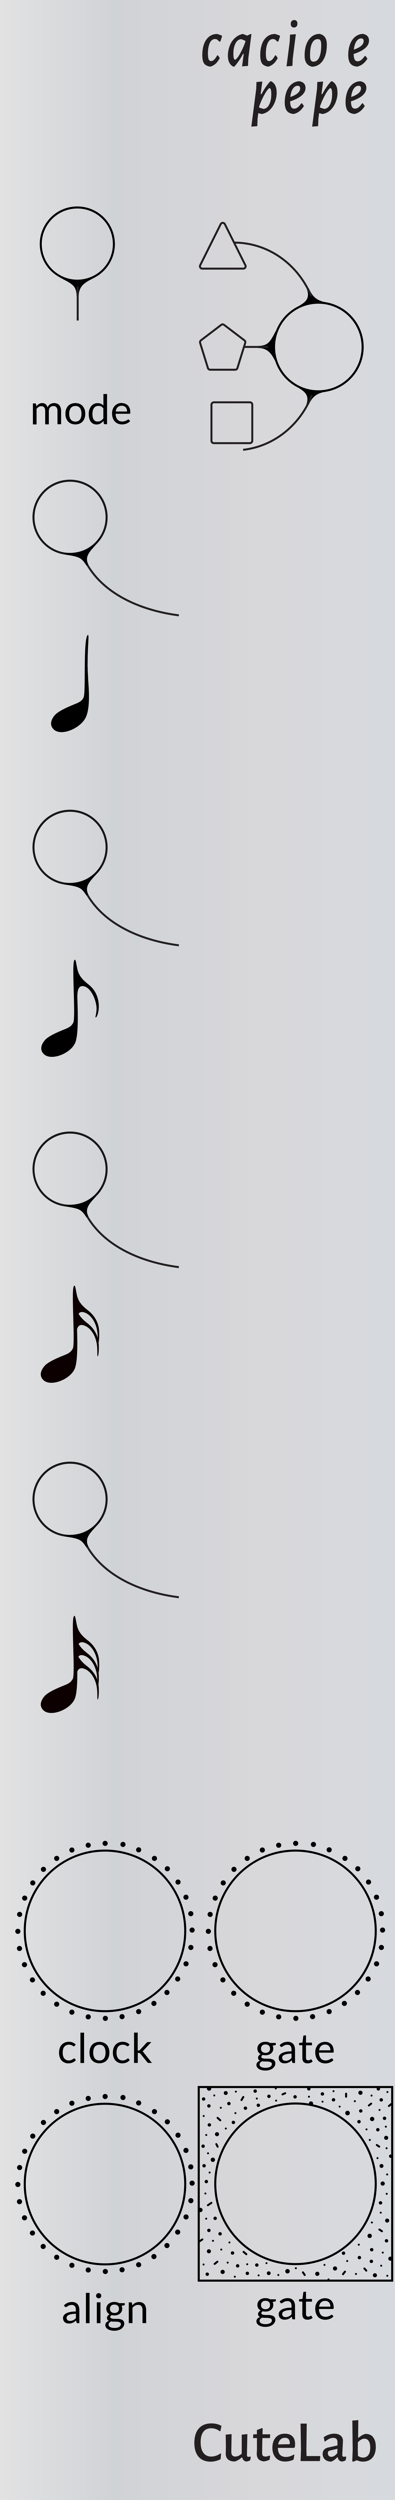 <?xml version="1.0" encoding="UTF-8"?>
<svg xmlns="http://www.w3.org/2000/svg" xmlns:xlink="http://www.w3.org/1999/xlink" viewBox="0.00 0.00 60.00 379.43" height="379.43" width="60.00">
  <defs>
    <linearGradient id="panel-gradient" x1="0.00" y1="189.72" x2="60.00" y2="189.72" gradientUnits="userSpaceOnUse">
      <stop offset="0" stop-color="#e2e2e3"></stop>
      <stop offset=".29" stop-color="#d0d3d6"></stop>
      <stop offset=".65" stop-color="#d8d7da"></stop>
      <stop offset=".87" stop-color="#d7d9dc"></stop>
      <stop offset="1" stop-color="#d6d9dd"></stop>
      <stop offset="1" stop-color="#a6a8ab"></stop>
    </linearGradient>
  </defs>
  <g id="Panel_Background" data-name="Panel Background">
    <rect x="0.00" y="0.00" width="60.00" height="379.43" style="fill: url(#panel-gradient);"></rect>
  </g>
  <g id="print">
    <g id="Labels_as_Shapes" data-name="Labels as Shapes">
      <g>
        <path d="M33.646 368.177L33.479 368.979L33.396 369.01C33 368.708 32.563 368.552 32.083 368.552C31.563 368.552 31.167 368.729 30.896 369.083C30.625 369.437 30.479 369.958 30.479 370.656S30.615 371.917 30.896 372.281C31.177 372.656 31.573 372.844 32.083 372.844C32.333 372.844 32.573 372.802 32.823 372.719S33.292 372.51 33.5 372.365L33.583 372.417L33.51 373.25C33 373.5 32.5 373.625 32.01 373.625C31.208 373.625 30.604 373.375 30.167 372.885C29.74 372.385 29.521 371.688 29.521 370.771S29.75 369.094 30.198 368.583S31.292 367.813 32.115 367.813C32.698 367.813 33.208 367.938 33.646 368.198z" style="fill: #231f20;"></path>
        <path d="M38.094 372.906L38.01 373.406C37.813 373.521 37.625 373.583 37.438 373.604C37.26 373.573 37.125 373.51 37.021 373.417C36.917 373.323 36.844 373.177 36.781 372.979H36.719C36.375 373.292 36.021 373.5 35.656 373.594C35.208 373.594 34.875 373.49 34.635 373.281C34.396 373.073 34.281 372.781 34.292 372.396L34.313 371.292L34.281 369.521L35.177 369.438L35.135 372.146C35.135 372.365 35.177 372.531 35.281 372.656C35.385 372.781 35.542 372.844 35.75 372.844C36.063 372.844 36.385 372.698 36.719 372.406V369.521L37.573 369.438L37.51 372.594C37.51 372.698 37.531 372.771 37.563 372.823C37.594 372.865 37.656 372.885 37.75 372.885C37.823 372.885 37.917 372.875 38.021 372.854L38.104 372.917z" style="fill: #231f20;"></path>
        <path d="M40.948 372.698L41.031 372.76L40.948 373.323C40.625 373.479 40.323 373.563 40.042 373.583C39.677 373.521 39.406 373.406 39.25 373.219C39.083 373.031 39 372.76 39 372.406L39.031 371.771V370.042H38.469L38.438 369.99L38.479 369.469H39.021V368.823L39.813 368.521L39.896 368.594L39.875 369.469H41.01L41.042 369.531L41 370.042H39.854L39.813 372.26C39.813 372.479 39.844 372.635 39.927 372.719C40.01 372.802 40.146 372.844 40.333 372.844S40.729 372.792 40.948 372.688z" style="fill: #231f20;"></path>
        <path d="M44.698 371.531H42.208C42.208 371.99 42.323 372.333 42.531 372.563C42.74 372.792 43.042 372.906 43.438 372.906S44.24 372.781 44.635 372.542L44.719 372.594L44.583 373.323C44.156 373.51 43.729 373.604 43.323 373.604C42.719 373.604 42.24 373.417 41.896 373.042C41.552 372.667 41.375 372.156 41.375 371.51S41.542 370.333 41.885 369.948C42.229 369.562 42.688 369.375 43.271 369.375C43.771 369.375 44.146 369.51 44.417 369.781C44.687 370.052 44.823 370.437 44.823 370.927C44.823 371.062 44.812 371.229 44.781 371.417L44.687 371.521zM44.021 370.833C44.021 370.552 43.958 370.344 43.833 370.208C43.708 370.062 43.521 370 43.281 370C43.01 370 42.781 370.083 42.604 370.26S42.312 370.677 42.25 371L44 370.969L44.021 370.844z" style="fill: #231f20;"></path>
        <path d="M48.656 372.854L48.583 373.531H45.656L45.719 371.823L45.656 367.844H46.594L46.542 371.74L46.563 372.771H48.594L48.656 372.854z" style="fill: #231f20;"></path>
        <path d="M51.74 369.667C51.979 369.865 52.094 370.135 52.094 370.479C52.094 370.583 52.073 370.938 52.042 371.542C52.01 372.135 51.99 372.479 51.99 372.583C51.99 372.698 52.01 372.771 52.052 372.812C52.094 372.854 52.156 372.875 52.25 372.875C52.313 372.875 52.396 372.865 52.51 372.844L52.594 372.906L52.51 373.406C52.344 373.51 52.156 373.573 51.948 373.604C51.76 373.583 51.615 373.521 51.51 373.406C51.396 373.292 51.333 373.135 51.302 372.948H51.24C50.938 373.271 50.635 373.49 50.323 373.615C49.917 373.615 49.594 373.5 49.365 373.292S49.01 372.802 49.01 372.448C49.01 371.927 49.292 371.594 49.865 371.469L51.26 371.156V370.677C51.26 370.458 51.219 370.292 51.104 370.177C51 370.062 50.833 370.01 50.635 370.01S50.229 370.052 50.031 370.146C49.833 370.24 49.604 370.385 49.365 370.573L49.292 370.531L49.177 369.906C49.698 369.552 50.229 369.375 50.771 369.375C51.177 369.375 51.5 369.469 51.74 369.667zM50.104 371.948C50 371.969 49.917 372.01 49.875 372.063C49.823 372.115 49.802 372.208 49.802 372.323C49.802 372.5 49.854 372.635 49.948 372.74C50.042 372.844 50.177 372.885 50.344 372.885C50.625 372.885 50.917 372.708 51.229 372.344L51.26 371.667L50.104 371.938z" style="fill: #231f20;"></path>
        <path d="M56.677 369.927C56.948 370.271 57.083 370.75 57.083 371.365C57.083 372.083 56.906 372.635 56.562 373.031C56.219 373.417 55.729 373.615 55.115 373.615C54.812 373.615 54.51 373.542 54.208 373.406L53.646 373.635L53.51 373.552L53.573 371.833L53.521 367.385L54.427 367.313L54.396 370.01H54.448C54.635 369.854 54.802 369.729 54.958 369.635C55.115 369.542 55.302 369.469 55.51 369.406C56.021 369.406 56.417 369.573 56.688 369.917zM55.948 372.625C56.146 372.375 56.24 372.01 56.24 371.51C56.24 371.073 56.167 370.729 56.01 370.49S55.635 370.135 55.344 370.135C55.031 370.135 54.708 370.313 54.365 370.667L54.344 371.729L54.375 372.76C54.635 372.917 54.896 373 55.135 373C55.479 373 55.75 372.875 55.938 372.635z" style="fill: #231f20;"></path>
      </g>
      <g>
        <path d="M42.031 14.021C42.031 14.51 41.948 14.979 41.771 15.448C41.604 15.917 41.344 16.313 41.01 16.656C40.667 16.99 40.271 17.208 39.792 17.302H39.74L39.229 17.177L39.125 18L39.083 19.146L38.177 19.219L38.917 13.5L38.958 12.448L39.844 12.375L39.594 14.281H39.719C40.115 13.531 40.552 12.885 41.052 12.344H41.208C41.75 12.635 42.021 13.198 42.021 14.021zM40.875 15.896C41.094 15.479 41.208 14.948 41.208 14.313C41.208 13.979 41.188 13.74 41.135 13.594C41.083 13.448 41.021 13.375 40.958 13.375C40.885 13.375 40.76 13.479 40.594 13.698C40.427 13.906 40.24 14.219 40.021 14.635C39.802 15.042 39.594 15.531 39.385 16.094L39.354 16.323L39.979 16.521C40.354 16.521 40.656 16.313 40.875 15.896z" style="fill: #231f20;"></path>
        <path d="M45.885 15.688L46.167 16.094C45.76 16.75 45.25 17.146 44.646 17.292H44.521C44.083 17.24 43.75 17.073 43.552 16.792S43.25 16.094 43.25 15.531C43.25 14.917 43.344 14.375 43.521 13.906S43.958 13.052 44.292 12.781S45 12.354 45.417 12.333H45.51C45.802 12.396 46.021 12.5 46.177 12.677C46.333 12.854 46.406 13.073 46.406 13.354C46.406 14.198 45.625 14.875 44.073 15.385C44.073 15.771 44.135 16.052 44.229 16.229C44.333 16.406 44.479 16.49 44.688 16.49C44.854 16.49 45.031 16.427 45.198 16.312C45.365 16.188 45.552 15.979 45.76 15.688H45.885zM44.479 13.479C44.281 13.781 44.156 14.198 44.104 14.719C45.094 14.385 45.594 13.948 45.594 13.417C45.594 13.156 45.469 13.021 45.208 13.021C44.927 13.021 44.688 13.177 44.479 13.479z" style="fill: #231f20;"></path>
        <path d="M51.271 14.021C51.271 14.51 51.188 14.979 51.01 15.448C50.844 15.917 50.583 16.313 50.25 16.656C49.906 16.99 49.51 17.208 49.031 17.302H48.979L48.469 17.177L48.365 18L48.323 19.146L47.417 19.219L48.156 13.5L48.198 12.448L49.083 12.375L48.833 14.281H48.958C49.354 13.531 49.792 12.885 50.292 12.344H50.448C50.99 12.635 51.26 13.198 51.26 14.021zM50.115 15.896C50.333 15.479 50.448 14.948 50.448 14.313C50.448 13.979 50.427 13.74 50.375 13.594C50.323 13.448 50.26 13.375 50.198 13.375C50.125 13.375 50 13.479 49.833 13.698C49.667 13.906 49.479 14.219 49.26 14.635C49.042 15.042 48.833 15.531 48.625 16.094L48.594 16.323L49.219 16.521C49.594 16.521 49.896 16.313 50.115 15.896z" style="fill: #231f20;"></path>
        <path d="M55.125 15.688L55.406 16.094C55 16.75 54.49 17.146 53.885 17.292H53.76C53.323 17.24 52.99 17.073 52.792 16.792S52.49 16.094 52.49 15.531C52.49 14.917 52.583 14.375 52.76 13.906S53.198 13.052 53.531 12.781S54.24 12.354 54.656 12.333H54.75C55.042 12.396 55.26 12.5 55.417 12.677C55.573 12.854 55.646 13.073 55.646 13.354C55.646 14.198 54.865 14.875 53.313 15.385C53.313 15.771 53.375 16.052 53.469 16.229C53.573 16.406 53.719 16.49 53.927 16.49C54.094 16.49 54.271 16.427 54.438 16.312C54.604 16.188 54.792 15.979 55 15.688H55.125zM53.719 13.479C53.521 13.781 53.396 14.198 53.344 14.719C54.333 14.385 54.833 13.948 54.833 13.417C54.833 13.156 54.708 13.021 54.448 13.021C54.167 13.021 53.927 13.177 53.719 13.479z" style="fill: #231f20;"></path>
      </g>
      <g>
        <path d="M33.677 5.385L33.729 5.521L33.479 6.292L33.292 6.312C33.167 6.156 33.062 6.052 32.969 6C32.875 5.948 32.771 5.927 32.656 5.927C32.323 5.927 32.062 6.125 31.875 6.51C31.687 6.906 31.583 7.448 31.583 8.135C31.583 8.552 31.625 8.844 31.698 9.01C31.771 9.177 31.896 9.271 32.073 9.271C32.375 9.271 32.677 8.979 32.99 8.406H33.115S33.385 8.813 33.385 8.813C33.187 9.177 32.99 9.458 32.771 9.656C32.552 9.854 32.302 10 32 10.104H31.865C31.458 10.031 31.167 9.875 30.99 9.615C30.812 9.354 30.729 8.927 30.729 8.333S30.812 7.198 30.979 6.719C31.146 6.24 31.396 5.865 31.74 5.583C32.083 5.302 32.5 5.156 33.01 5.156L33.656 5.385z" style="fill: #231f20;"></path>
        <path d="M38.188 5.208L37.719 8.875L37.677 10L36.771 10.073L37.021 8.177H36.917C36.51 8.948 36.062 9.594 35.594 10.115H35.438C34.885 9.833 34.615 9.271 34.615 8.438C34.615 7.958 34.698 7.49 34.865 7.021C35.031 6.552 35.281 6.156 35.625 5.823S36.375 5.26 36.854 5.156H36.906L37.542 5.406L38.104 5.146L38.198 5.208zM36.073 8.75C36.24 8.542 36.427 8.229 36.635 7.823C36.844 7.417 37.062 6.927 37.271 6.354V6.198L36.677 5.948C36.302 5.948 36 6.156 35.781 6.573C35.562 6.99 35.448 7.521 35.448 8.156C35.448 8.479 35.469 8.719 35.521 8.854C35.573 8.99 35.635 9.062 35.698 9.062C35.781 9.062 35.906 8.958 36.063 8.75z" style="fill: #231f20;"></path>
        <path d="M42.479 5.385L42.531 5.521L42.281 6.292L42.094 6.312C41.969 6.156 41.865 6.052 41.771 6C41.677 5.948 41.573 5.927 41.458 5.927C41.125 5.927 40.865 6.125 40.677 6.51C40.479 6.906 40.385 7.448 40.385 8.135C40.385 8.552 40.427 8.844 40.5 9.01C40.573 9.177 40.698 9.271 40.875 9.271C41.177 9.271 41.479 8.979 41.792 8.406H41.917S42.187 8.813 42.187 8.813C41.99 9.177 41.792 9.458 41.573 9.656S41.104 10 40.802 10.104H40.667C40.26 10.031 39.969 9.875 39.792 9.615C39.615 9.354 39.531 8.927 39.531 8.333S39.615 7.198 39.781 6.719C39.948 6.24 40.198 5.865 40.542 5.583C40.885 5.302 41.302 5.156 41.812 5.156L42.458 5.385z" style="fill: #231f20;"></path>
        <path d="M44.469 8.875L44.417 10L43.521 10.073L44.01 6.313L44.052 5.26L44.938 5.188L44.469 8.875zM45.052 3.188C45.135 3.281 45.177 3.417 45.177 3.594S45.135 3.917 45.031 4.021S44.812 4.177 44.656 4.177S44.375 4.125 44.292 4.031C44.208 3.938 44.167 3.802 44.167 3.625S44.219 3.302 44.312 3.198S44.531 3.042 44.698 3.042C44.854 3.042 44.969 3.094 45.052 3.188z" style="fill: #231f20;"></path>
        <path d="M48.542 5.146C48.906 5.219 49.177 5.396 49.365 5.656C49.552 5.917 49.646 6.292 49.646 6.781C49.646 7.76 49.458 8.552 49.073 9.146C48.688 9.74 48.156 10.073 47.479 10.125H47.385C47.01 10.031 46.729 9.854 46.552 9.583C46.365 9.313 46.271 8.927 46.271 8.417C46.271 7.792 46.354 7.24 46.531 6.75C46.708 6.271 46.958 5.885 47.292 5.604C47.615 5.323 48.01 5.167 48.458 5.146H48.552zM47.385 6.583C47.188 7.021 47.094 7.625 47.094 8.417C47.094 8.75 47.135 8.99 47.208 9.135C47.292 9.281 47.417 9.354 47.615 9.354C48.01 9.354 48.302 9.135 48.5 8.688C48.698 8.25 48.792 7.635 48.792 6.854C48.792 6.521 48.75 6.281 48.677 6.146C48.594 6.01 48.469 5.938 48.281 5.938C47.885 5.938 47.583 6.156 47.396 6.583z" style="fill: #231f20;"></path>
        <path d="M55.531 8.5L55.813 8.906C55.406 9.563 54.896 9.958 54.292 10.104H54.167C53.729 10.052 53.396 9.885 53.198 9.604S52.896 8.906 52.896 8.344C52.896 7.729 52.99 7.188 53.167 6.719S53.604 5.865 53.938 5.594S54.646 5.167 55.063 5.146H55.156C55.448 5.208 55.667 5.313 55.823 5.49C55.979 5.667 56.052 5.885 56.052 6.167C56.052 7.01 55.271 7.688 53.719 8.198C53.719 8.583 53.781 8.865 53.875 9.042C53.979 9.219 54.125 9.302 54.333 9.302C54.5 9.302 54.677 9.24 54.844 9.125C55.01 9 55.198 8.792 55.406 8.5H55.531zM54.125 6.292C53.927 6.594 53.802 7.01 53.75 7.531C54.74 7.198 55.24 6.76 55.24 6.229C55.24 5.969 55.115 5.833 54.854 5.833C54.573 5.833 54.333 5.99 54.125 6.292z" style="fill: #231f20;"></path>
      </g>
      <g>
        <path d="M40.323 348.802C40.458 348.802 40.594 348.813 40.708 348.844C40.833 348.875 40.938 348.917 41.031 348.979H41.896V349.188C41.896 349.26 41.854 349.302 41.76 349.323L41.406 349.375C41.479 349.51 41.51 349.656 41.51 349.823C41.51 349.979 41.479 350.115 41.427 350.24C41.365 350.365 41.281 350.469 41.177 350.563C41.073 350.656 40.948 350.719 40.802 350.771C40.656 350.823 40.5 350.844 40.323 350.844C40.177 350.844 40.031 350.823 39.906 350.792C39.844 350.833 39.792 350.885 39.75 350.927C39.719 350.979 39.698 351.021 39.698 351.073C39.698 351.146 39.729 351.208 39.792 351.25C39.854 351.292 39.927 351.323 40.031 351.333C40.135 351.354 40.25 351.365 40.375 351.365H40.76C40.896 351.365 41.021 351.375 41.146 351.396S41.385 351.458 41.49 351.51S41.667 351.635 41.729 351.729C41.792 351.823 41.823 351.937 41.823 352.094C41.823 352.229 41.792 352.365 41.719 352.49C41.646 352.615 41.552 352.729 41.427 352.833C41.302 352.937 41.146 353.01 40.958 353.073S40.562 353.167 40.333 353.167S39.896 353.146 39.729 353.094C39.552 353.052 39.406 352.99 39.292 352.906C39.177 352.833 39.094 352.74 39.031 352.635C38.979 352.531 38.948 352.427 38.948 352.323C38.948 352.167 39 352.031 39.094 351.927C39.187 351.812 39.323 351.729 39.5 351.667C39.406 351.625 39.344 351.573 39.281 351.5C39.229 351.427 39.198 351.333 39.198 351.219C39.198 351.177 39.198 351.125 39.219 351.073C39.24 351.021 39.26 350.979 39.292 350.927C39.323 350.875 39.365 350.833 39.417 350.792C39.469 350.75 39.521 350.708 39.594 350.677C39.437 350.594 39.312 350.469 39.229 350.333C39.146 350.188 39.094 350.021 39.094 349.823C39.094 349.667 39.125 349.531 39.187 349.406S39.333 349.177 39.437 349.083C39.542 349 39.667 348.927 39.812 348.875C39.958 348.823 40.125 348.802 40.292 348.802zM41.302 352.188C41.302 352.104 41.281 352.042 41.24 351.99S41.135 351.906 41.062 351.875C40.99 351.844 40.896 351.833 40.802 351.813C40.708 351.802 40.604 351.792 40.49 351.792H40.156C40.042 351.792 39.938 351.781 39.833 351.75C39.719 351.802 39.615 351.875 39.542 351.958S39.427 352.135 39.427 352.25C39.427 352.323 39.448 352.385 39.479 352.448C39.51 352.51 39.573 352.562 39.646 352.604S39.812 352.687 39.927 352.708C40.042 352.74 40.177 352.75 40.333 352.75S40.615 352.74 40.74 352.708S40.958 352.646 41.042 352.594C41.125 352.542 41.187 352.479 41.229 352.417S41.292 352.271 41.292 352.187zM40.323 350.479C40.438 350.479 40.531 350.469 40.625 350.438C40.708 350.406 40.781 350.365 40.844 350.302C40.906 350.25 40.948 350.177 40.979 350.104S41.021 349.937 41.021 349.844C41.021 349.646 40.958 349.5 40.844 349.385C40.729 349.271 40.552 349.208 40.333 349.208S39.938 349.26 39.823 349.385C39.708 349.5 39.646 349.656 39.646 349.844C39.646 349.937 39.656 350.021 39.688 350.104C39.719 350.188 39.76 350.25 39.823 350.302C39.885 350.354 39.948 350.406 40.042 350.438C40.125 350.469 40.229 350.479 40.333 350.479z"></path>
        <path d="M44.833 352.021H44.583C44.531 352.021 44.49 352.021 44.448 352C44.417 351.979 44.396 351.948 44.385 351.896L44.323 351.604C44.24 351.677 44.156 351.75 44.083 351.802C44 351.865 43.917 351.917 43.833 351.948S43.656 352.021 43.552 352.042C43.458 352.062 43.344 352.073 43.219 352.073S42.979 352.052 42.875 352.021C42.771 351.99 42.677 351.938 42.594 351.865C42.51 351.792 42.448 351.708 42.406 351.604C42.365 351.5 42.333 351.375 42.333 351.229C42.333 351.104 42.365 350.979 42.437 350.865S42.615 350.646 42.771 350.552C42.927 350.458 43.125 350.385 43.375 350.333C43.625 350.271 43.927 350.25 44.281 350.25V350C44.281 349.75 44.229 349.562 44.125 349.437C44.021 349.312 43.865 349.25 43.656 349.25C43.521 349.25 43.406 349.271 43.312 349.302S43.135 349.375 43.073 349.417C43.01 349.458 42.948 349.5 42.896 349.531S42.802 349.583 42.75 349.583C42.708 349.583 42.677 349.583 42.656 349.552C42.625 349.531 42.604 349.51 42.583 349.479L42.479 349.302C42.656 349.135 42.844 349.01 43.042 348.927C43.24 348.844 43.469 348.802 43.719 348.802C43.896 348.802 44.052 348.833 44.187 348.885C44.323 348.948 44.437 349.021 44.531 349.125C44.625 349.229 44.698 349.354 44.74 349.5C44.792 349.646 44.812 349.812 44.812 349.99V352.01zM43.385 351.688C43.479 351.688 43.573 351.688 43.656 351.656S43.812 351.604 43.885 351.573C43.958 351.531 44.021 351.49 44.094 351.438C44.156 351.385 44.219 351.323 44.281 351.26V350.604C44.021 350.604 43.812 350.625 43.625 350.656C43.448 350.688 43.302 350.729 43.188 350.781C43.073 350.833 42.99 350.896 42.937 350.969S42.865 351.115 42.865 351.208S42.875 351.365 42.906 351.427C42.937 351.49 42.969 351.542 43.01 351.573C43.052 351.615 43.115 351.635 43.177 351.656C43.24 351.677 43.302 351.688 43.385 351.688z"></path>
        <path d="M46.698 352.073C46.448 352.073 46.26 352 46.125 351.865C45.99 351.729 45.927 351.521 45.927 351.26V349.323H45.542S45.479 349.323 45.458 349.292C45.438 349.271 45.427 349.24 45.427 349.198V348.979L45.948 348.917L46.073 347.938S46.094 347.885 46.115 347.865C46.135 347.844 46.167 347.833 46.198 347.833H46.479V348.927H47.385V349.333H46.479V351.229C46.479 351.365 46.51 351.458 46.573 351.521C46.635 351.583 46.719 351.615 46.823 351.615C46.885 351.615 46.927 351.615 46.979 351.594C47.021 351.573 47.063 351.563 47.094 351.542C47.125 351.521 47.146 351.51 47.177 351.49C47.198 351.479 47.219 351.469 47.24 351.469C47.271 351.469 47.292 351.49 47.323 351.521L47.49 351.792C47.396 351.885 47.281 351.948 47.146 352S46.875 352.073 46.729 352.073z"></path>
        <path d="M49.385 348.813C49.573 348.813 49.75 348.844 49.906 348.906C50.062 348.969 50.208 349.062 50.323 349.177S50.531 349.448 50.594 349.625C50.656 349.802 50.688 350 50.688 350.229C50.688 350.312 50.688 350.375 50.656 350.406C50.635 350.438 50.604 350.448 50.552 350.448H48.448C48.448 350.646 48.479 350.823 48.531 350.969C48.583 351.115 48.646 351.24 48.74 351.344C48.823 351.438 48.927 351.521 49.052 351.562S49.312 351.635 49.458 351.635C49.594 351.635 49.719 351.615 49.823 351.583C49.927 351.552 50.01 351.521 50.083 351.479C50.156 351.437 50.219 351.406 50.26 351.375C50.312 351.344 50.354 351.323 50.385 351.323C50.427 351.323 50.469 351.344 50.49 351.375L50.646 351.583C50.573 351.667 50.49 351.74 50.396 351.802C50.302 351.865 50.198 351.917 50.083 351.958C49.979 352 49.865 352.031 49.74 352.052C49.625 352.073 49.51 352.083 49.396 352.083C49.177 352.083 48.979 352.042 48.792 351.969C48.604 351.896 48.448 351.792 48.312 351.646C48.177 351.5 48.073 351.323 48 351.115S47.885 350.667 47.885 350.385C47.885 350.167 47.917 349.958 47.99 349.771C48.063 349.583 48.156 349.417 48.281 349.271S48.563 349.021 48.75 348.937S49.135 348.812 49.365 348.812zM49.396 349.219C49.125 349.219 48.917 349.302 48.76 349.448C48.604 349.604 48.51 349.823 48.469 350.094H50.188C50.188 349.969 50.167 349.844 50.135 349.74C50.104 349.635 50.052 349.542 49.979 349.458C49.906 349.385 49.823 349.323 49.729 349.281S49.521 349.219 49.385 349.219z"></path>
      </g>
      <g>
        <path d="M12.073 352.604H11.823C11.771 352.604 11.729 352.604 11.688 352.583C11.656 352.563 11.635 352.531 11.625 352.479L11.562 352.188C11.479 352.26 11.396 352.333 11.323 352.385C11.24 352.448 11.156 352.5 11.073 352.531S10.896 352.604 10.792 352.625C10.698 352.646 10.583 352.656 10.458 352.656S10.219 352.635 10.115 352.604C10.01 352.573 9.917 352.521 9.833 352.448C9.75 352.375 9.687 352.292 9.646 352.188C9.604 352.083 9.573 351.958 9.573 351.812C9.573 351.687 9.604 351.562 9.677 351.448S9.854 351.229 10.01 351.135C10.167 351.042 10.365 350.969 10.615 350.917C10.865 350.854 11.167 350.833 11.521 350.833V350.583C11.521 350.333 11.469 350.146 11.365 350.021C11.26 349.896 11.104 349.833 10.896 349.833C10.76 349.833 10.646 349.854 10.552 349.885S10.375 349.958 10.312 350C10.25 350.042 10.187 350.083 10.135 350.115S10.042 350.167 9.99 350.167C9.948 350.167 9.917 350.167 9.896 350.135C9.865 350.115 9.844 350.094 9.823 350.062L9.719 349.885C9.896 349.719 10.083 349.594 10.281 349.51C10.479 349.427 10.708 349.385 10.958 349.385C11.135 349.385 11.292 349.417 11.427 349.469C11.562 349.531 11.677 349.604 11.771 349.708C11.865 349.812 11.937 349.938 11.979 350.083C12.031 350.229 12.052 350.396 12.052 350.573V352.594zM10.635 352.26C10.729 352.26 10.823 352.26 10.906 352.229S11.063 352.177 11.135 352.146C11.208 352.104 11.271 352.063 11.344 352.01C11.406 351.958 11.469 351.896 11.531 351.833V351.177C11.271 351.177 11.063 351.198 10.875 351.229C10.698 351.26 10.552 351.302 10.438 351.354C10.323 351.406 10.24 351.469 10.188 351.542S10.115 351.688 10.115 351.781S10.125 351.938 10.156 352C10.187 352.063 10.219 352.115 10.26 352.146C10.302 352.188 10.365 352.208 10.427 352.229C10.49 352.25 10.552 352.26 10.635 352.26z"></path>
        <path d="M13.604 348V352.604H13.052V348H13.604z"></path>
        <path d="M15.385 348.438C15.385 348.49 15.375 348.542 15.354 348.594C15.333 348.635 15.302 348.677 15.271 348.719C15.24 348.76 15.188 348.781 15.146 348.802C15.094 348.823 15.052 348.833 14.99 348.833S14.885 348.833 14.833 348.802C14.792 348.781 14.75 348.75 14.708 348.719C14.667 348.677 14.646 348.635 14.625 348.594C14.604 348.552 14.594 348.5 14.594 348.438S14.604 348.333 14.625 348.281C14.646 348.229 14.677 348.188 14.708 348.156C14.74 348.115 14.781 348.094 14.833 348.073C14.885 348.052 14.927 348.042 14.99 348.042S15.094 348.042 15.146 348.073C15.198 348.094 15.24 348.125 15.271 348.156C15.312 348.198 15.333 348.24 15.354 348.281C15.375 348.333 15.385 348.385 15.385 348.438zM15.26 349.438V352.604H14.708V349.438H15.26z"></path>
        <path d="M17.375 349.385C17.51 349.385 17.646 349.396 17.76 349.427C17.885 349.458 17.99 349.5 18.083 349.563H18.948V349.771C18.948 349.844 18.906 349.885 18.812 349.906L18.458 349.958C18.531 350.094 18.562 350.24 18.562 350.406C18.562 350.563 18.531 350.698 18.479 350.823C18.417 350.948 18.333 351.052 18.229 351.146C18.125 351.24 18 351.302 17.854 351.354C17.708 351.406 17.552 351.427 17.375 351.427C17.229 351.427 17.083 351.406 16.958 351.375C16.896 351.417 16.844 351.469 16.802 351.51C16.771 351.562 16.75 351.604 16.75 351.656C16.75 351.729 16.781 351.792 16.844 351.833C16.906 351.875 16.979 351.906 17.083 351.917C17.188 351.938 17.302 351.948 17.427 351.948H17.813C17.948 351.948 18.073 351.958 18.198 351.979S18.438 352.042 18.542 352.094S18.719 352.219 18.781 352.312C18.844 352.406 18.875 352.521 18.875 352.677C18.875 352.812 18.844 352.948 18.771 353.073C18.698 353.198 18.604 353.312 18.479 353.417C18.354 353.521 18.198 353.594 18.01 353.656S17.615 353.75 17.385 353.75S16.948 353.729 16.781 353.677C16.604 353.635 16.458 353.573 16.344 353.49C16.229 353.417 16.146 353.323 16.083 353.219C16.031 353.115 16 353.01 16 352.906C16 352.75 16.052 352.615 16.146 352.51C16.24 352.396 16.375 352.312 16.552 352.25C16.458 352.208 16.396 352.156 16.333 352.083C16.281 352.01 16.25 351.917 16.25 351.802C16.25 351.76 16.25 351.708 16.271 351.656C16.292 351.604 16.313 351.562 16.344 351.51C16.375 351.458 16.417 351.417 16.469 351.375C16.521 351.333 16.573 351.292 16.646 351.26C16.49 351.177 16.365 351.052 16.281 350.917C16.198 350.771 16.146 350.604 16.146 350.406C16.146 350.25 16.177 350.115 16.24 349.99S16.385 349.76 16.49 349.667C16.594 349.583 16.719 349.51 16.865 349.458C17.01 349.406 17.177 349.385 17.344 349.385zM18.365 352.76C18.365 352.677 18.344 352.615 18.302 352.562S18.198 352.479 18.125 352.448C18.052 352.417 17.958 352.406 17.865 352.385C17.771 352.375 17.667 352.365 17.552 352.365H17.219C17.104 352.365 17 352.354 16.896 352.323C16.781 352.375 16.677 352.448 16.604 352.531S16.49 352.708 16.49 352.823C16.49 352.896 16.51 352.958 16.542 353.021C16.573 353.083 16.635 353.135 16.708 353.177S16.875 353.26 16.99 353.281C17.104 353.312 17.24 353.323 17.396 353.323S17.677 353.312 17.802 353.281S18.021 353.219 18.104 353.167C18.188 353.115 18.25 353.052 18.292 352.99S18.354 352.844 18.354 352.76zM17.375 351.052C17.49 351.052 17.583 351.042 17.677 351.01C17.76 350.979 17.833 350.938 17.896 350.875C17.958 350.823 18 350.75 18.031 350.677S18.073 350.51 18.073 350.417C18.073 350.219 18.01 350.073 17.896 349.958C17.781 349.844 17.604 349.781 17.385 349.781S16.99 349.833 16.875 349.958C16.76 350.073 16.698 350.229 16.698 350.417C16.698 350.51 16.708 350.594 16.74 350.677C16.771 350.76 16.812 350.823 16.875 350.875C16.937 350.927 17 350.979 17.094 351.01C17.177 351.042 17.281 351.052 17.385 351.052z"></path>
        <path d="M19.563 352.604V349.438H19.896C19.979 349.438 20.021 349.479 20.042 349.552L20.083 349.896C20.219 349.74 20.375 349.625 20.542 349.531S20.906 349.396 21.135 349.396C21.313 349.396 21.458 349.427 21.594 349.479C21.729 349.542 21.833 349.615 21.927 349.719C22.021 349.823 22.083 349.948 22.125 350.094C22.167 350.24 22.198 350.406 22.198 350.583V352.594H21.646V350.583C21.646 350.344 21.594 350.156 21.479 350.021C21.375 349.885 21.198 349.823 20.979 349.823C20.813 349.823 20.656 349.865 20.521 349.938S20.25 350.125 20.125 350.26V352.594H19.573z"></path>
      </g>
      <g>
        <path d="M40.323 309.896C40.458 309.896 40.594 309.906 40.708 309.938C40.833 309.969 40.938 310.01 41.031 310.073H41.896V310.281C41.896 310.354 41.854 310.396 41.76 310.417L41.406 310.469C41.479 310.604 41.51 310.75 41.51 310.917C41.51 311.073 41.479 311.208 41.427 311.333C41.365 311.458 41.281 311.563 41.177 311.656C41.073 311.75 40.948 311.812 40.802 311.865C40.656 311.917 40.5 311.938 40.323 311.938C40.177 311.938 40.031 311.917 39.906 311.885C39.844 311.927 39.792 311.979 39.75 312.021C39.719 312.073 39.698 312.115 39.698 312.167C39.698 312.24 39.729 312.302 39.792 312.344C39.854 312.385 39.927 312.417 40.031 312.427C40.135 312.448 40.25 312.458 40.375 312.458H40.76C40.896 312.458 41.021 312.469 41.146 312.49S41.385 312.552 41.49 312.604S41.667 312.729 41.729 312.823C41.792 312.917 41.823 313.031 41.823 313.187C41.823 313.323 41.792 313.458 41.719 313.583C41.646 313.708 41.552 313.823 41.427 313.927C41.302 314.031 41.146 314.104 40.958 314.167S40.562 314.26 40.333 314.26S39.896 314.24 39.729 314.187C39.552 314.146 39.406 314.083 39.292 314C39.177 313.927 39.094 313.833 39.031 313.729C38.979 313.625 38.948 313.521 38.948 313.417C38.948 313.26 39 313.125 39.094 313.021C39.187 312.906 39.323 312.823 39.5 312.76C39.406 312.719 39.344 312.667 39.281 312.594C39.229 312.521 39.198 312.427 39.198 312.312C39.198 312.271 39.198 312.219 39.219 312.167C39.24 312.115 39.26 312.073 39.292 312.021C39.323 311.969 39.365 311.927 39.417 311.885C39.469 311.844 39.521 311.802 39.594 311.771C39.437 311.687 39.312 311.562 39.229 311.427C39.146 311.281 39.094 311.115 39.094 310.917C39.094 310.76 39.125 310.625 39.187 310.5S39.333 310.271 39.437 310.177C39.542 310.094 39.667 310.021 39.812 309.969C39.958 309.917 40.125 309.896 40.292 309.896zM41.302 313.281C41.302 313.198 41.281 313.135 41.24 313.083S41.135 313 41.062 312.969C40.99 312.938 40.896 312.927 40.802 312.906C40.708 312.896 40.604 312.885 40.49 312.885H40.156C40.042 312.885 39.938 312.875 39.833 312.844C39.719 312.896 39.615 312.969 39.542 313.052S39.427 313.229 39.427 313.344C39.427 313.417 39.448 313.479 39.479 313.542C39.51 313.604 39.573 313.656 39.646 313.698S39.812 313.781 39.927 313.802C40.042 313.833 40.177 313.844 40.333 313.844S40.615 313.833 40.74 313.802S40.958 313.74 41.042 313.687C41.125 313.635 41.187 313.573 41.229 313.51S41.292 313.365 41.292 313.281zM40.323 311.573C40.438 311.573 40.531 311.563 40.625 311.531C40.708 311.5 40.781 311.458 40.844 311.396C40.906 311.344 40.948 311.271 40.979 311.198S41.021 311.031 41.021 310.938C41.021 310.74 40.958 310.594 40.844 310.479C40.729 310.365 40.552 310.302 40.333 310.302S39.938 310.354 39.823 310.479C39.708 310.594 39.646 310.75 39.646 310.938C39.646 311.031 39.656 311.115 39.688 311.198C39.719 311.281 39.76 311.344 39.823 311.396C39.885 311.448 39.948 311.5 40.042 311.531C40.125 311.562 40.229 311.573 40.333 311.573z"></path>
        <path d="M44.833 313.115H44.583C44.531 313.115 44.49 313.115 44.448 313.094C44.417 313.073 44.396 313.042 44.385 312.99L44.323 312.698C44.24 312.771 44.156 312.844 44.083 312.896C44 312.958 43.917 313.01 43.833 313.042S43.656 313.115 43.552 313.135C43.458 313.156 43.344 313.167 43.219 313.167S42.979 313.146 42.875 313.115C42.771 313.083 42.677 313.031 42.594 312.958C42.51 312.885 42.448 312.802 42.406 312.698C42.365 312.594 42.333 312.469 42.333 312.323C42.333 312.198 42.365 312.073 42.437 311.958S42.615 311.74 42.771 311.646C42.927 311.552 43.125 311.479 43.375 311.427C43.625 311.365 43.927 311.344 44.281 311.344V311.094C44.281 310.844 44.229 310.656 44.125 310.531C44.021 310.406 43.865 310.344 43.656 310.344C43.521 310.344 43.406 310.365 43.312 310.396S43.135 310.469 43.073 310.51C43.01 310.552 42.948 310.594 42.896 310.625S42.802 310.677 42.75 310.677C42.708 310.677 42.677 310.677 42.656 310.646C42.625 310.625 42.604 310.604 42.583 310.573L42.479 310.396C42.656 310.229 42.844 310.104 43.042 310.021C43.24 309.938 43.469 309.896 43.719 309.896C43.896 309.896 44.052 309.927 44.187 309.979C44.323 310.042 44.437 310.115 44.531 310.219C44.625 310.323 44.698 310.448 44.74 310.594C44.792 310.74 44.812 310.906 44.812 311.083V313.104zM43.385 312.781C43.479 312.781 43.573 312.781 43.656 312.75S43.812 312.698 43.885 312.667C43.958 312.625 44.021 312.583 44.094 312.531C44.156 312.479 44.219 312.417 44.281 312.354V311.698C44.021 311.698 43.812 311.719 43.625 311.75C43.448 311.781 43.302 311.823 43.188 311.875C43.073 311.927 42.99 311.99 42.937 312.063S42.865 312.208 42.865 312.302S42.875 312.458 42.906 312.521C42.937 312.583 42.969 312.635 43.01 312.667C43.052 312.708 43.115 312.729 43.177 312.75C43.24 312.771 43.302 312.781 43.385 312.781z"></path>
        <path d="M46.698 313.167C46.448 313.167 46.26 313.094 46.125 312.958C45.99 312.823 45.927 312.615 45.927 312.354V310.417H45.542S45.479 310.417 45.458 310.385C45.438 310.365 45.427 310.333 45.427 310.292V310.073L45.948 310.01L46.073 309.031S46.094 308.979 46.115 308.958C46.135 308.938 46.167 308.927 46.198 308.927H46.479V310.021H47.385V310.427H46.479V312.323C46.479 312.458 46.51 312.552 46.573 312.615C46.635 312.677 46.719 312.708 46.823 312.708C46.885 312.708 46.927 312.708 46.979 312.688C47.021 312.667 47.063 312.656 47.094 312.635C47.125 312.615 47.146 312.604 47.177 312.583C47.198 312.573 47.219 312.563 47.24 312.563C47.271 312.563 47.292 312.583 47.323 312.615L47.49 312.885C47.396 312.979 47.281 313.042 47.146 313.094S46.875 313.167 46.729 313.167z"></path>
        <path d="M49.385 309.906C49.573 309.906 49.75 309.938 49.906 310C50.062 310.062 50.208 310.156 50.323 310.271S50.531 310.542 50.594 310.719C50.656 310.896 50.688 311.094 50.688 311.323C50.688 311.406 50.688 311.469 50.656 311.5C50.635 311.531 50.604 311.542 50.552 311.542H48.448C48.448 311.74 48.479 311.917 48.531 312.062C48.583 312.208 48.646 312.333 48.74 312.438C48.823 312.531 48.927 312.615 49.052 312.656S49.312 312.729 49.458 312.729C49.594 312.729 49.719 312.708 49.823 312.677C49.927 312.646 50.01 312.615 50.083 312.573C50.156 312.531 50.219 312.5 50.26 312.469C50.312 312.437 50.354 312.417 50.385 312.417C50.427 312.417 50.469 312.437 50.49 312.469L50.646 312.677C50.573 312.76 50.49 312.833 50.396 312.896C50.302 312.958 50.198 313.01 50.083 313.052C49.979 313.094 49.865 313.125 49.74 313.146C49.625 313.167 49.51 313.177 49.396 313.177C49.177 313.177 48.979 313.135 48.792 313.062C48.604 312.99 48.448 312.885 48.312 312.74C48.177 312.594 48.073 312.417 48 312.208S47.885 311.76 47.885 311.479C47.885 311.26 47.917 311.052 47.99 310.865C48.063 310.677 48.156 310.51 48.281 310.365S48.563 310.115 48.75 310.031S49.135 309.906 49.365 309.906zM49.396 310.312C49.125 310.312 48.917 310.396 48.76 310.542C48.604 310.698 48.51 310.917 48.469 311.188H50.188C50.188 311.062 50.167 310.938 50.135 310.833C50.104 310.729 50.052 310.635 49.979 310.552C49.906 310.479 49.823 310.417 49.729 310.375S49.521 310.313 49.385 310.313z"></path>
      </g>
      <g>
        <path d="M11.333 310.51S11.302 310.552 11.281 310.562C11.26 310.573 11.24 310.583 11.208 310.583S11.146 310.573 11.104 310.542C11.063 310.521 11.021 310.49 10.969 310.458S10.844 310.396 10.76 310.375C10.677 310.354 10.583 310.333 10.469 310.333C10.313 310.333 10.177 310.365 10.062 310.417C9.948 310.469 9.844 310.552 9.76 310.656C9.677 310.76 9.615 310.885 9.583 311.031S9.521 311.344 9.521 311.531C9.521 311.719 9.542 311.896 9.583 312.042C9.625 312.188 9.688 312.312 9.771 312.417C9.854 312.521 9.948 312.594 10.062 312.646C10.177 312.698 10.302 312.729 10.448 312.729S10.698 312.708 10.781 312.677C10.865 312.646 10.938 312.604 11 312.573C11.063 312.531 11.104 312.5 11.146 312.469C11.188 312.438 11.219 312.417 11.26 312.417C11.313 312.417 11.344 312.437 11.365 312.469L11.521 312.677C11.385 312.844 11.208 312.969 11.01 313.052C10.802 313.135 10.583 313.167 10.354 313.167C10.156 313.167 9.969 313.125 9.802 313.052C9.635 312.979 9.49 312.875 9.365 312.74C9.24 312.604 9.146 312.427 9.073 312.229C9 312.031 8.969 311.792 8.969 311.542C8.969 311.302 9 311.094 9.063 310.885C9.125 310.687 9.229 310.51 9.354 310.365S9.635 310.104 9.823 310.021S10.219 309.896 10.458 309.896C10.677 309.896 10.875 309.927 11.042 310S11.365 310.177 11.5 310.302L11.354 310.5z"></path>
        <path d="M12.771 308.51V313.115H12.219V308.51H12.771z"></path>
        <path d="M15.104 309.906C15.333 309.906 15.542 309.948 15.729 310.021C15.917 310.094 16.073 310.208 16.208 310.344S16.438 310.656 16.51 310.854C16.583 311.052 16.615 311.281 16.615 311.531S16.583 312.01 16.51 312.208C16.438 312.406 16.344 312.583 16.208 312.719S15.917 312.969 15.729 313.042S15.333 313.156 15.104 313.156S14.667 313.115 14.479 313.042S14.135 312.854 14 312.719S13.771 312.406 13.698 312.208C13.625 312.01 13.594 311.781 13.594 311.531S13.625 311.062 13.698 310.854C13.771 310.656 13.875 310.479 14 310.344S14.292 310.094 14.479 310.021C14.667 309.948 14.875 309.906 15.104 309.906zM15.104 312.729C15.417 312.729 15.646 312.625 15.802 312.417C15.958 312.208 16.031 311.917 16.031 311.542S15.958 310.875 15.802 310.656C15.646 310.448 15.417 310.344 15.104 310.344C14.948 310.344 14.813 310.375 14.688 310.427C14.573 310.479 14.469 310.562 14.396 310.656C14.313 310.76 14.26 310.885 14.219 311.031C14.177 311.177 14.156 311.344 14.156 311.542S14.177 311.896 14.219 312.042C14.26 312.188 14.313 312.313 14.396 312.417C14.479 312.521 14.573 312.594 14.688 312.646C14.802 312.698 14.938 312.729 15.104 312.729z"></path>
        <path d="M19.51 310.51S19.479 310.552 19.458 310.562C19.438 310.573 19.417 310.583 19.385 310.583S19.323 310.573 19.281 310.542C19.24 310.521 19.198 310.49 19.146 310.458S19.021 310.396 18.938 310.375C18.854 310.354 18.76 310.333 18.646 310.333C18.49 310.333 18.354 310.365 18.24 310.417C18.125 310.469 18.021 310.552 17.938 310.656C17.854 310.76 17.792 310.885 17.76 311.031S17.698 311.344 17.698 311.531C17.698 311.719 17.719 311.896 17.76 312.042C17.802 312.188 17.865 312.312 17.948 312.417C18.031 312.521 18.125 312.594 18.24 312.646C18.354 312.698 18.479 312.729 18.625 312.729S18.875 312.708 18.958 312.677C19.042 312.646 19.115 312.604 19.177 312.573C19.24 312.531 19.281 312.5 19.323 312.469C19.365 312.438 19.396 312.417 19.438 312.417C19.49 312.417 19.521 312.437 19.542 312.469L19.698 312.677C19.563 312.844 19.385 312.969 19.188 313.052C18.979 313.135 18.76 313.167 18.531 313.167C18.333 313.167 18.146 313.125 17.979 313.052C17.813 312.979 17.667 312.875 17.542 312.74C17.417 312.604 17.323 312.427 17.25 312.229C17.177 312.031 17.146 311.792 17.146 311.542C17.146 311.302 17.177 311.094 17.24 310.885C17.302 310.687 17.406 310.51 17.531 310.365S17.812 310.104 18 310.021S18.396 309.896 18.635 309.896C18.854 309.896 19.052 309.927 19.219 310S19.542 310.177 19.677 310.302L19.531 310.5z"></path>
        <path d="M20.917 308.51V311.219H21.062S21.135 311.219 21.167 311.198C21.198 311.188 21.219 311.167 21.26 311.125L22.26 310.052S22.323 309.99 22.354 309.969C22.385 309.948 22.427 309.938 22.479 309.938H22.99L21.823 311.177S21.771 311.24 21.74 311.271C21.708 311.302 21.677 311.323 21.646 311.344C21.688 311.365 21.719 311.396 21.75 311.427S21.813 311.5 21.833 311.542L23.073 313.104H22.573S22.49 313.104 22.458 313.073C22.427 313.052 22.396 313.031 22.365 312.99L21.323 311.698S21.26 311.625 21.229 311.615C21.198 311.604 21.146 311.594 21.083 311.594H20.927V313.104H20.365V308.5H20.927z"></path>
      </g>
      <g>
        <path d="M5 64.385V61.229H5.333C5.417 61.229 5.458 61.271 5.479 61.344L5.521 61.667C5.635 61.521 5.771 61.406 5.917 61.313C6.062 61.219 6.229 61.177 6.417 61.177C6.635 61.177 6.802 61.24 6.938 61.354C7.073 61.469 7.167 61.635 7.219 61.833C7.26 61.719 7.323 61.625 7.396 61.542S7.552 61.385 7.635 61.333C7.729 61.281 7.823 61.24 7.917 61.219S8.115 61.177 8.219 61.177C8.385 61.177 8.531 61.208 8.667 61.26S8.906 61.385 9 61.49C9.094 61.594 9.156 61.719 9.208 61.865C9.26 62.01 9.281 62.188 9.281 62.375V64.385H8.729V62.375C8.729 62.125 8.677 61.938 8.563 61.812C8.458 61.688 8.302 61.625 8.094 61.625C8 61.625 7.917 61.646 7.833 61.677S7.677 61.76 7.615 61.823S7.5 61.969 7.469 62.062C7.438 62.156 7.417 62.271 7.417 62.396V64.406H6.865V62.396C6.865 62.146 6.813 61.958 6.708 61.833S6.458 61.646 6.26 61.646C6.125 61.646 6 61.687 5.875 61.76C5.76 61.833 5.646 61.938 5.552 62.062V64.417H5z"></path>
        <path d="M11.448 61.177C11.677 61.177 11.885 61.219 12.073 61.292S12.417 61.479 12.542 61.615C12.667 61.76 12.771 61.927 12.844 62.125C12.917 62.323 12.948 62.552 12.948 62.792S12.917 63.26 12.844 63.469C12.771 63.667 12.677 63.833 12.542 63.979C12.417 64.125 12.25 64.229 12.073 64.302S11.677 64.417 11.448 64.417S11.01 64.375 10.823 64.302C10.635 64.229 10.479 64.115 10.344 63.979C10.208 63.833 10.115 63.667 10.042 63.469C9.969 63.271 9.938 63.042 9.938 62.792S9.969 62.323 10.042 62.125C10.115 61.927 10.208 61.75 10.344 61.615C10.479 61.469 10.635 61.365 10.823 61.292C11.01 61.219 11.219 61.177 11.448 61.177zM11.448 63.99C11.76 63.99 11.99 63.885 12.146 63.677S12.375 63.177 12.375 62.802S12.302 62.135 12.146 61.927S11.76 61.615 11.448 61.615C11.292 61.615 11.156 61.646 11.042 61.698C10.927 61.75 10.823 61.833 10.75 61.927S10.615 62.156 10.573 62.302C10.531 62.448 10.51 62.615 10.51 62.802S10.531 63.156 10.573 63.302C10.615 63.448 10.667 63.573 10.75 63.677S10.927 63.854 11.042 63.906C11.156 63.958 11.292 63.99 11.448 63.99z"></path>
        <path d="M15.917 64.385C15.833 64.385 15.792 64.344 15.771 64.271L15.719 63.885C15.583 64.052 15.427 64.177 15.26 64.281C15.083 64.375 14.885 64.427 14.667 64.427C14.49 64.427 14.323 64.396 14.177 64.323C14.031 64.25 13.906 64.146 13.802 64.021S13.615 63.719 13.562 63.521C13.51 63.323 13.479 63.083 13.479 62.823C13.479 62.594 13.51 62.375 13.573 62.177C13.635 61.979 13.729 61.802 13.844 61.656C13.958 61.51 14.104 61.396 14.271 61.313C14.437 61.229 14.625 61.188 14.844 61.188C15.042 61.188 15.198 61.219 15.344 61.281C15.479 61.344 15.604 61.438 15.708 61.552V59.802H16.26V64.385H15.927zM14.844 63.979C15.021 63.979 15.188 63.938 15.323 63.854C15.458 63.771 15.583 63.656 15.698 63.5V61.979C15.594 61.844 15.49 61.75 15.365 61.688S15.104 61.604 14.958 61.604C14.667 61.604 14.438 61.708 14.281 61.917S14.042 62.427 14.042 62.812C14.042 63.021 14.062 63.198 14.094 63.344C14.125 63.49 14.177 63.615 14.25 63.708C14.323 63.802 14.406 63.875 14.5 63.917S14.719 63.979 14.844 63.979z"></path>
        <path d="M18.49 61.177C18.677 61.177 18.854 61.208 19.01 61.271C19.167 61.333 19.312 61.427 19.427 61.542C19.542 61.656 19.635 61.812 19.698 61.979C19.76 62.156 19.792 62.354 19.792 62.583C19.792 62.667 19.792 62.729 19.76 62.76C19.74 62.792 19.708 62.802 19.656 62.802H17.562C17.562 63 17.594 63.177 17.646 63.323C17.698 63.469 17.76 63.594 17.854 63.688C17.937 63.781 18.042 63.865 18.167 63.906C18.292 63.958 18.427 63.979 18.573 63.979C18.708 63.979 18.833 63.958 18.938 63.927S19.125 63.865 19.198 63.823C19.271 63.781 19.333 63.75 19.375 63.719S19.469 63.667 19.5 63.667C19.542 63.667 19.583 63.688 19.604 63.719L19.76 63.917C19.688 64 19.615 64.073 19.51 64.135C19.417 64.198 19.313 64.25 19.208 64.292C19.104 64.333 18.99 64.365 18.875 64.385C18.76 64.406 18.646 64.417 18.531 64.417C18.313 64.417 18.115 64.375 17.927 64.302C17.74 64.229 17.583 64.125 17.448 63.979S17.208 63.656 17.135 63.448S17.021 63 17.021 62.729C17.021 62.51 17.052 62.302 17.125 62.115C17.188 61.927 17.292 61.76 17.417 61.615C17.542 61.479 17.698 61.365 17.885 61.281S18.271 61.156 18.5 61.156zM18.5 61.583C18.229 61.583 18.021 61.656 17.865 61.812C17.708 61.969 17.615 62.177 17.583 62.458H19.302C19.302 62.333 19.281 62.208 19.25 62.104C19.219 62 19.167 61.906 19.094 61.823C19.021 61.75 18.938 61.687 18.844 61.646C18.75 61.604 18.635 61.583 18.51 61.583z"></path>
      </g>
    </g>
    <g id="Graphics">
      <path d="M10.646 73.115C11.594 73.115 12.563 73.365 13.438 73.896C15.99 75.438 16.802 78.76 15.26 81.313C14.25 82.99 12.469 83.917 10.635 83.917C9.688 83.917 8.719 83.667 7.844 83.135C5.292 81.594 4.479 78.271 6.021 75.719C7.031 74.042 8.813 73.115 10.646 73.115M10.646 72.802H10.646C8.625 72.802 6.802 73.833 5.76 75.552C4.125 78.25 4.99 81.76 7.688 83.396C8.583 83.938 9.604 84.219 10.635 84.219C12.656 84.219 14.479 83.188 15.521 81.469C17.156 78.771 16.292 75.26 13.594 73.625C12.698 73.083 11.677 72.802 10.646 72.802H10.646z" style="fill: #181718;"></path>
      <g>
        <path d="M15.323 81.594C14.656 83.062 12.469 84.031 13.469 85.771C13.531 85.875 13.208 85.938 13.177 85.896C12.396 84.74 12.26 84.531 10.104 84.208C9.75 84.156 9.781 84.073 9.781 84.031C9.75 83.865 12.01 84.167 13.542 83.167C13.542 83.167 14.417 82.51 14.417 82.51L15.188 81.552S15.385 81.448 15.323 81.604z"></path>
        <path d="M13.271 85.74C15.74 89.958 20.948 92.594 27.167 93.396" style="fill: none; stroke: #231f20; stroke-miterlimit: 10; stroke-width: .3px;"></path>
      </g>
      <path d="M10.646 123.208C11.594 123.208 12.563 123.458 13.438 123.99C15.99 125.531 16.802 128.854 15.26 131.406C14.25 133.083 12.469 134.01 10.635 134.01C9.688 134.01 8.719 133.76 7.844 133.229C5.292 131.688 4.479 128.365 6.021 125.813C7.031 124.135 8.813 123.208 10.646 123.208M10.646 122.896C8.625 122.896 6.802 123.927 5.76 125.646C4.969 126.948 4.74 128.49 5.104 129.969C5.469 131.448 6.385 132.698 7.688 133.49C8.583 134.031 9.604 134.312 10.635 134.312C12.656 134.312 14.479 133.281 15.521 131.562C16.313 130.26 16.542 128.719 16.177 127.24C15.813 125.76 14.896 124.51 13.594 123.719C12.698 123.177 11.677 122.896 10.646 122.896H10.646z" style="fill: #181718;"></path>
      <g>
        <path d="M15.323 131.677C14.656 133.146 12.469 134.115 13.469 135.854C13.531 135.958 13.208 136.021 13.177 135.979C12.396 134.823 12.26 134.615 10.104 134.292C9.75 134.24 9.781 134.156 9.781 134.115C9.75 133.948 12.01 134.25 13.542 133.25C13.542 133.25 14.417 132.594 14.417 132.594L15.188 131.635S15.385 131.531 15.323 131.688z"></path>
        <path d="M13.271 135.823C15.74 140.042 20.948 142.677 27.167 143.479" style="fill: none; stroke: #231f20; stroke-miterlimit: 10; stroke-width: .3px;"></path>
      </g>
      <path d="M10.646 172.052C11.594 172.052 12.563 172.302 13.438 172.833C15.99 174.375 16.802 177.698 15.26 180.25C14.25 181.927 12.469 182.854 10.635 182.854C9.688 182.854 8.719 182.604 7.844 182.073C5.292 180.531 4.479 177.208 6.021 174.656C7.031 172.979 8.813 172.052 10.646 172.052M10.646 171.74C8.625 171.74 6.802 172.771 5.76 174.49C4.969 175.792 4.74 177.333 5.104 178.812S6.385 181.542 7.688 182.333C8.583 182.875 9.604 183.156 10.635 183.156C12.656 183.156 14.479 182.125 15.521 180.406C16.313 179.104 16.542 177.563 16.177 176.083S14.896 173.354 13.594 172.562C12.698 172.021 11.677 171.74 10.646 171.74H10.646z" style="fill: #181718;"></path>
      <g>
        <path d="M15.323 180.521C14.656 181.99 12.469 182.958 13.469 184.698C13.531 184.802 13.208 184.865 13.177 184.823C12.396 183.667 12.26 183.458 10.104 183.135C9.75 183.083 9.781 183 9.781 182.958C9.75 182.792 12.01 183.094 13.542 182.094C13.542 182.094 14.417 181.438 14.417 181.438L15.188 180.479S15.385 180.375 15.323 180.531z"></path>
        <path d="M13.271 184.667C15.74 188.885 20.948 191.521 27.167 192.323" style="fill: none; stroke: #231f20; stroke-miterlimit: 10; stroke-width: .3px;"></path>
      </g>
      <path d="M10.646 222.156C11.594 222.156 12.563 222.406 13.438 222.938C15.99 224.479 16.802 227.802 15.26 230.354C14.25 232.031 12.469 232.958 10.635 232.958C9.688 232.958 8.719 232.708 7.844 232.177C5.292 230.635 4.479 227.313 6.021 224.76C7.031 223.083 8.813 222.156 10.646 222.156M10.646 221.844C8.625 221.844 6.802 222.875 5.76 224.594C4.125 227.292 4.99 230.802 7.688 232.438C8.583 232.979 9.604 233.26 10.635 233.26C12.656 233.26 14.479 232.229 15.521 230.51C17.156 227.812 16.292 224.302 13.594 222.667C12.698 222.125 11.677 221.844 10.646 221.844H10.646z" style="fill: #181718;"></path>
      <g>
        <path d="M15.323 230.625C14.656 232.094 12.469 233.063 13.469 234.802C13.531 234.906 13.208 234.969 13.177 234.927C12.396 233.771 12.26 233.563 10.104 233.24C9.75 233.188 9.781 233.104 9.781 233.063C9.75 232.896 12.01 233.198 13.542 232.198C13.542 232.198 14.417 231.542 14.417 231.542L15.188 230.583S15.385 230.479 15.323 230.635z"></path>
        <path d="M13.271 234.771C15.74 238.99 20.948 241.625 27.167 242.427" style="fill: none; stroke: #231f20; stroke-miterlimit: 10; stroke-width: .3px;"></path>
      </g>
      <path d="M11.75 31.646C12.698 31.646 13.667 31.896 14.542 32.427C17.094 33.969 17.906 37.292 16.365 39.844C15.354 41.521 13.573 42.448 11.74 42.448C10.792 42.448 9.823 42.198 8.948 41.667C6.396 40.125 5.583 36.802 7.125 34.25C8.135 32.573 9.917 31.646 11.75 31.646M11.75 31.333C9.729 31.333 7.906 32.365 6.865 34.083C6.073 35.385 5.844 36.927 6.208 38.406C6.573 39.885 7.49 41.135 8.792 41.927C9.688 42.469 10.708 42.75 11.74 42.75C13.76 42.75 15.583 41.719 16.625 40C18.26 37.302 17.396 33.792 14.698 32.156C13.802 31.615 12.781 31.333 11.75 31.333H11.75z"></path>
      <path d="M15.146 41.635C13.927 42.583 11.948 42.792 11.958 44.938C11.958 45.052 11.646 45.094 11.646 44.979C11.594 43.542 11.198 43.208 9.583 42.375C9.26 42.208 8.896 41.979 8.937 41.99C9.104 42.042 11.156 42.969 12.937 42.542C12.937 42.542 13.979 42.219 13.99 42.219L15.042 41.573S15.281 41.521 15.156 41.625z"></path>
      <path d="M44.885 281.031C51.531 281.031 56.917 286.417 56.917 293.063S51.531 305.094 44.885 305.094S32.854 299.708 32.854 293.063S38.24 281.031 44.885 281.031M44.885 280.719C38.083 280.719 32.542 286.25 32.542 293.063S38.073 305.406 44.885 305.406S57.229 299.875 57.229 293.063S51.698 280.719 44.885 280.719H44.885z"></path>
      <g id="dot_circle_right" data-name="dot circle right">
        <g>
          <circle cx="57.93" cy="295.58" r="0.39"></circle>
          <circle cx="55.92" cy="300.36" r="0.39"></circle>
          <circle cx="52.31" cy="304.07" r="0.39"></circle>
          <circle cx="47.48" cy="306.08" r="0.39"></circle>
          <circle cx="42.33" cy="306.11" r="0.39"></circle>
          <circle cx="37.55" cy="304.19" r="0.39"></circle>
          <circle cx="57.92" cy="290.45" r="0.39"></circle>
          <circle cx="55.98" cy="285.65" r="0.39"></circle>
          <circle cx="52.40" cy="282.06" r="0.39"></circle>
          <circle cx="47.61" cy="279.94" r="0.39"></circle>
          <circle cx="57.20" cy="298.06" r="0.39"></circle>
          <circle cx="54.30" cy="302.41" r="0.39"></circle>
          <circle cx="50.00" cy="305.31" r="0.39"></circle>
          <circle cx="44.94" cy="306.34" r="0.39"></circle>
          <circle cx="39.85" cy="305.40" r="0.39"></circle>
          <circle cx="58.11" cy="292.94" r="0.39"></circle>
          <circle cx="57.19" cy="287.95" r="0.39"></circle>
          <circle cx="54.35" cy="283.63" r="0.39"></circle>
        </g>
        <g>
          <circle cx="37.55" cy="282.06" r="0.39"></circle>
          <circle cx="33.91" cy="285.78" r="0.39"></circle>
          <circle cx="31.92" cy="290.56" r="0.39"></circle>
          <circle cx="31.90" cy="295.73" r="0.39"></circle>
          <circle cx="33.86" cy="300.50" r="0.39"></circle>
          <circle cx="42.33" cy="280.06" r="0.39"></circle>
          <circle cx="35.54" cy="283.72" r="0.39"></circle>
          <circle cx="32.69" cy="288.09" r="0.39"></circle>
          <circle cx="31.65" cy="293.13" r="0.39"></circle>
          <circle cx="32.66" cy="298.19" r="0.39"></circle>
          <circle cx="35.50" cy="302.53" r="0.39"></circle>
          <circle cx="39.85" cy="280.79" r="0.39"></circle>
          <circle cx="44.91" cy="279.78" r="0.39"></circle>
          <circle cx="50.00" cy="280.76" r="0.39"></circle>
        </g>
      </g>
      <path d="M15.948 281.031C22.594 281.031 27.979 286.417 27.979 293.063S22.594 305.094 15.948 305.094S3.917 299.708 3.917 293.063S9.302 281.031 15.948 281.031M15.948 280.719C9.146 280.719 3.604 286.25 3.604 293.063S9.135 305.406 15.948 305.406S28.292 299.875 28.292 293.063S22.76 280.719 15.948 280.719H15.948z"></path>
      <g id="dot_circle_right-2" data-name="dot circle right">
        <g>
          <circle cx="28.99" cy="295.58" r="0.39"></circle>
          <circle cx="26.99" cy="300.36" r="0.39"></circle>
          <circle cx="23.38" cy="304.07" r="0.39"></circle>
          <circle cx="18.54" cy="306.08" r="0.39"></circle>
          <circle cx="13.40" cy="306.11" r="0.39"></circle>
          <circle cx="8.61" cy="304.19" r="0.39"></circle>
          <circle cx="28.98" cy="290.45" r="0.39"></circle>
          <circle cx="27.04" cy="285.65" r="0.39"></circle>
          <circle cx="23.46" cy="282.06" r="0.39"></circle>
          <circle cx="18.68" cy="279.94" r="0.39"></circle>
          <circle cx="28.26" cy="298.06" r="0.39"></circle>
          <circle cx="25.36" cy="302.41" r="0.39"></circle>
          <circle cx="21.06" cy="305.31" r="0.39"></circle>
          <circle cx="16.00" cy="306.34" r="0.39"></circle>
          <circle cx="10.92" cy="305.40" r="0.39"></circle>
          <circle cx="29.18" cy="292.94" r="0.39"></circle>
          <circle cx="28.25" cy="287.95" r="0.39"></circle>
          <circle cx="25.42" cy="283.63" r="0.39"></circle>
        </g>
        <g>
          <circle cx="8.61" cy="282.06" r="0.39"></circle>
          <circle cx="4.98" cy="285.78" r="0.39"></circle>
          <circle cx="2.98" cy="290.56" r="0.39"></circle>
          <circle cx="2.96" cy="295.73" r="0.39"></circle>
          <circle cx="4.93" cy="300.50" r="0.39"></circle>
          <circle cx="13.40" cy="280.06" r="0.39"></circle>
          <circle cx="6.60" cy="283.72" r="0.39"></circle>
          <circle cx="3.75" cy="288.09" r="0.39"></circle>
          <circle cx="2.71" cy="293.13" r="0.39"></circle>
          <circle cx="3.72" cy="298.19" r="0.39"></circle>
          <circle cx="6.56" cy="302.53" r="0.39"></circle>
          <circle cx="10.92" cy="280.79" r="0.39"></circle>
          <circle cx="15.97" cy="279.78" r="0.39"></circle>
          <circle cx="21.06" cy="280.76" r="0.39"></circle>
        </g>
      </g>
      <path d="M15.948 319.458C22.594 319.458 27.979 324.844 27.979 331.49S22.594 343.521 15.948 343.521S3.917 338.135 3.917 331.49S9.302 319.458 15.948 319.458M15.948 319.146C9.146 319.146 3.604 324.677 3.604 331.49S9.135 343.833 15.948 343.833S28.292 338.302 28.292 331.49S22.76 319.146 15.948 319.146H15.948z"></path>
      <g id="dot_circle_right-3" data-name="dot circle right">
        <g>
          <circle cx="28.99" cy="334.01" r="0.39"></circle>
          <circle cx="26.99" cy="338.78" r="0.39"></circle>
          <circle cx="23.38" cy="342.49" r="0.39"></circle>
          <circle cx="18.54" cy="344.50" r="0.39"></circle>
          <circle cx="13.40" cy="344.53" r="0.39"></circle>
          <circle cx="8.61" cy="342.60" r="0.39"></circle>
          <circle cx="28.98" cy="328.88" r="0.39"></circle>
          <circle cx="27.04" cy="324.07" r="0.39"></circle>
          <circle cx="23.46" cy="320.49" r="0.39"></circle>
          <circle cx="18.68" cy="318.35" r="0.39"></circle>
          <circle cx="28.26" cy="336.48" r="0.39"></circle>
          <circle cx="25.36" cy="340.82" r="0.39"></circle>
          <circle cx="21.06" cy="343.73" r="0.39"></circle>
          <circle cx="16.00" cy="344.76" r="0.39"></circle>
          <circle cx="10.92" cy="343.82" r="0.39"></circle>
          <circle cx="29.18" cy="331.35" r="0.39"></circle>
          <circle cx="28.25" cy="326.38" r="0.39"></circle>
          <circle cx="25.42" cy="322.04" r="0.39"></circle>
        </g>
        <g>
          <circle cx="8.61" cy="320.49" r="0.39"></circle>
          <circle cx="4.98" cy="324.21" r="0.39"></circle>
          <circle cx="2.98" cy="328.98" r="0.39"></circle>
          <circle cx="2.96" cy="334.16" r="0.39"></circle>
          <circle cx="4.93" cy="338.92" r="0.39"></circle>
          <circle cx="13.40" cy="318.49" r="0.39"></circle>
          <circle cx="6.60" cy="322.14" r="0.39"></circle>
          <circle cx="3.75" cy="326.51" r="0.39"></circle>
          <circle cx="2.71" cy="331.55" r="0.39"></circle>
          <circle cx="3.72" cy="336.61" r="0.39"></circle>
          <circle cx="6.56" cy="340.96" r="0.39"></circle>
          <circle cx="10.92" cy="319.22" r="0.39"></circle>
          <circle cx="15.97" cy="318.20" r="0.39"></circle>
          <circle cx="21.06" cy="319.18" r="0.39"></circle>
        </g>
      </g>
      <path d="M11.802 43.469V48.646V43.469z" style="fill: none; stroke: #231f20; stroke-miterlimit: 10; stroke-width: .3px;"></path>
      <path d="M44.885 319.417C51.531 319.417 56.917 324.802 56.917 331.448S51.531 343.479 44.885 343.479S32.854 338.094 32.854 331.448S38.24 319.417 44.885 319.417M44.885 319.104C38.083 319.104 32.542 324.635 32.542 331.448S38.073 343.792 44.885 343.792S57.229 338.26 57.229 331.448S51.698 319.104 44.885 319.104H44.885z"></path>
      <g id="shapes">
        <rect x="30.73" y="65.15" width="6.20" height="6.20" rx="0.35" ry="0.35" transform="translate(-33.03 97.99) rotate(-90)" style="fill: none; stroke: #231f20; stroke-miterlimit: 10; stroke-width: .3px;"></rect>
        <g>
          <path d="M42.521 56.01C41.573 54.792 41.365 52.813 39.219 52.823C39.104 52.823 39.062 52.51 39.177 52.51C40.615 52.458 40.948 52.063 41.781 50.448C41.948 50.125 42.177 49.76 42.167 49.802C42.115 49.969 41.188 52.021 41.615 53.802C41.615 53.802 41.938 54.844 41.938 54.854L42.583 55.906S42.635 56.146 42.531 56.021z"></path>
          <path d="M44.125 57.99C45.156 59.073 47.375 59.313 46.5 61.5C46.448 61.635 46.76 61.667 46.812 61.563C47.219 60.781 47.615 59.75 49.406 59.469C49.927 59.385 50.208 59.073 50.167 59.083C49.99 59.083 47.833 59.781 46.208 58.927C46.208 58.927 45.26 58.531 45.26 58.531L44.406 57.938S44.01 57.875 44.125 57.99z"></path>
          <path d="M44.177 47.292C45.219 46.219 47.438 46.042 46.594 43.844C46.542 43.708 46.833 43.635 46.885 43.74C47.281 44.521 47.688 45.573 49.479 45.875C50 45.958 50.271 46.271 50.229 46.271C50.052 46.271 47.906 45.552 46.271 46.385C46.271 46.385 45.312 46.771 45.312 46.771L44.458 47.354S44.062 47.417 44.177 47.292z"></path>
        </g>
        <path d="M47.385 59.958C45.635 64.458 41.667 67.74 36.927 68.271" style="fill: none; stroke: #231f20; stroke-miterlimit: 10; stroke-width: .3px;"></path>
        <path d="M35.552 36.823H35.552C40.792 36.823 45.302 40.167 47.281 44.958" style="fill: none; stroke: #231f20; stroke-miterlimit: 10; stroke-width: .3px;"></path>
        <path d="M40.74 52.656H37.01H40.74z" style="fill: none; stroke: #231f20; stroke-miterlimit: 10; stroke-width: .3px;"></path>
        <path d="M48.354 46.094C51.979 46.094 54.927 49.031 54.927 52.667S51.99 59.24 48.354 59.24S41.781 56.302 41.781 52.667S44.719 46.094 48.354 46.094M48.354 45.781C44.563 45.781 41.469 48.865 41.469 52.667S44.552 59.552 48.354 59.552S55.24 56.469 55.24 52.667S52.156 45.781 48.354 45.781H48.354z"></path>
        <path d="M33.521 34.021L30.406 40.26C30.292 40.5 30.458 40.771 30.719 40.771H36.958C37.219 40.771 37.396 40.49 37.271 40.26L34.156 34.021C34.021 33.76 33.656 33.76 33.521 34.021z" style="fill: none; stroke: #231f20; stroke-miterlimit: 10; stroke-width: .3px;"></path>
        <path d="M33.615 49.302L30.521 51.656C30.406 51.75 30.354 51.896 30.396 52.042L31.583 55.865C31.625 56.01 31.771 56.115 31.917 56.115H35.729C35.885 56.115 36.021 56.01 36.063 55.865L37.25 52.042C37.292 51.896 37.25 51.75 37.125 51.656L34.031 49.302C33.906 49.208 33.729 49.208 33.604 49.302z" style="fill: none; stroke: #231f20; stroke-miterlimit: 10; stroke-width: .3px;"></path>
      </g>
    </g>
    <g id="speckles">
      <line x1="32.86" y1="325.42" x2="33.06" y2="325.82" style="fill: none; stroke: #000; stroke-linecap: round; stroke-miterlimit: 10; stroke-width: .3px;"></line>
      <line x1="36.96" y1="318.27" x2="36.68" y2="318.74" style="fill: none; stroke: #000; stroke-linecap: round; stroke-miterlimit: 10; stroke-width: .3px;"></line>
      <line x1="33.46" y1="321.81" x2="33.05" y2="321.44" style="fill: none; stroke: #000; stroke-linecap: round; stroke-miterlimit: 10; stroke-width: .3px;"></line>
      <line x1="43.32" y1="317.70" x2="42.91" y2="317.88" style="fill: none; stroke: #000; stroke-linecap: round; stroke-miterlimit: 10; stroke-width: .3px;"></line>
      <line x1="57.60" y1="325.81" x2="57.24" y2="325.56" style="fill: none; stroke: #000; stroke-linecap: round; stroke-miterlimit: 10; stroke-width: .3px;"></line>
      <line x1="33.02" y1="343.27" x2="32.60" y2="343.61" style="fill: none; stroke: #000; stroke-linecap: round; stroke-miterlimit: 10; stroke-width: .3px;"></line>
      <line x1="58.02" y1="338.65" x2="57.63" y2="338.39" style="fill: none; stroke: #000; stroke-linecap: round; stroke-miterlimit: 10; stroke-width: .3px;"></line>
      <line x1="56.03" y1="319.56" x2="56.38" y2="319.28" style="fill: none; stroke: #000; stroke-linecap: round; stroke-miterlimit: 10; stroke-width: .3px;"></line>
      <line x1="59.08" y1="319.64" x2="59.42" y2="319.35" style="fill: none; stroke: #000; stroke-linecap: round; stroke-miterlimit: 10; stroke-width: .3px;"></line>
      <line x1="52.57" y1="317.77" x2="52.57" y2="318.23" style="fill: none; stroke: #000; stroke-linecap: round; stroke-miterlimit: 10; stroke-width: .3px;"></line>
      <line x1="52.40" y1="344.78" x2="52.10" y2="345.17" style="fill: none; stroke: #000; stroke-linecap: round; stroke-miterlimit: 10; stroke-width: .3px;"></line>
      <line x1="55.35" y1="344.30" x2="55.64" y2="344.63" style="fill: none; stroke: #000; stroke-linecap: round; stroke-miterlimit: 10; stroke-width: .3px;"></line>
      <line x1="46.02" y1="344.89" x2="46.29" y2="345.29" style="fill: none; stroke: #000; stroke-linecap: round; stroke-miterlimit: 10; stroke-width: .3px;"></line>
      <line x1="32.11" y1="334.34" x2="31.58" y2="334.70" style="fill: none; stroke: #000; stroke-linecap: round; stroke-miterlimit: 10; stroke-width: .3px;"></line>
      <line x1="30.74" y1="339.89" x2="30.21" y2="340.24" style="fill: none; stroke: #000; stroke-linecap: round; stroke-miterlimit: 10; stroke-width: .3px;"></line>
      <line x1="37.42" y1="342.14" x2="37.00" y2="341.78" style="fill: none; stroke: #000; stroke-linecap: round; stroke-miterlimit: 10; stroke-width: .3px;"></line>
      <circle cx="39.24" cy="319.53" r="0.26"></circle>
      <circle cx="48.97" cy="317.81" r="0.26"></circle>
      <circle cx="32.68" cy="336.69" r="0.26"></circle>
      <circle cx="37.28" cy="319.97" r="0.26"></circle>
      <circle cx="52.18" cy="341.98" r="0.26"></circle>
      <circle cx="33.43" cy="339.04" r="0.26"></circle>
      <circle cx="39.01" cy="343.78" r="0.26"></circle>
      <circle cx="54.59" cy="342.65" r="0.26"></circle>
      <circle cx="57.80" cy="334.34" r="0.26"></circle>
      <circle cx="57.39" cy="323.24" r="0.26"></circle>
      <circle cx="54.53" cy="322.02" r="0.26"></circle>
      <circle cx="58.41" cy="321.51" r="0.26"></circle>
      <circle cx="59.35" cy="327.26" r="0.26"></circle>
      <circle cx="36.10" cy="343.90" r="0.26"></circle>
      <circle cx="35.32" cy="341.95" r="0.26"></circle>
      <circle cx="32.35" cy="340.10" r="0.15"></circle>
      <circle cx="34.58" cy="343.41" r="0.15"></circle>
      <circle cx="33.61" cy="341.43" r="0.15"></circle>
      <circle cx="37.55" cy="343.66" r="0.15"></circle>
      <circle cx="35.67" cy="345.55" r="0.15"></circle>
      <circle cx="39.28" cy="345.35" r="0.15"></circle>
      <circle cx="40.48" cy="343.49" r="0.15"></circle>
      <circle cx="42.28" cy="345.29" r="0.15"></circle>
      <circle cx="44.94" cy="344.26" r="0.15"></circle>
      <circle cx="49.29" cy="343.76" r="0.15"></circle>
      <circle cx="49.90" cy="345.96" r="0.15"></circle>
      <circle cx="52.74" cy="343.17" r="0.15"></circle>
      <circle cx="54.07" cy="345.13" r="0.15"></circle>
      <circle cx="57.90" cy="343.88" r="0.15"></circle>
      <circle cx="58.83" cy="345.41" r="0.15"></circle>
      <circle cx="58.14" cy="341.89" r="0.15"></circle>
      <circle cx="54.50" cy="340.69" r="0.15"></circle>
      <circle cx="56.49" cy="337.32" r="0.15"></circle>
      <circle cx="57.83" cy="335.83" r="0.15"></circle>
      <circle cx="58.74" cy="332.97" r="0.15"></circle>
      <circle cx="58.81" cy="330.03" r="0.15"></circle>
      <circle cx="57.34" cy="327.55" r="0.15"></circle>
      <circle cx="58.72" cy="326.05" r="0.15"></circle>
      <circle cx="58.61" cy="322.78" r="0.15"></circle>
      <circle cx="56.17" cy="324.79" r="0.15"></circle>
      <circle cx="55.67" cy="323.19" r="0.15"></circle>
      <circle cx="57.65" cy="320.24" r="0.15"></circle>
      <circle cx="58.85" cy="317.52" r="0.15"></circle>
      <circle cx="56.44" cy="318.06" r="0.15"></circle>
      <circle cx="53.90" cy="318.91" r="0.15"></circle>
      <circle cx="50.66" cy="317.39" r="0.15"></circle>
      <circle cx="48.99" cy="318.98" r="0.15"></circle>
      <circle cx="51.59" cy="319.73" r="0.15"></circle>
      <circle cx="46.93" cy="318.23" r="0.15"></circle>
      <circle cx="41.94" cy="318.82" r="0.15"></circle>
      <circle cx="41.89" cy="316.98" r="0.15"></circle>
      <circle cx="39.01" cy="318.51" r="0.15"></circle>
      <circle cx="35.83" cy="317.46" r="0.15"></circle>
      <circle cx="35.76" cy="320.72" r="0.15"></circle>
      <circle cx="33.54" cy="319.91" r="0.15"></circle>
      <circle cx="32.55" cy="318.04" r="0.15"></circle>
      <circle cx="30.94" cy="321.16" r="0.15"></circle>
      <circle cx="34.30" cy="323.06" r="0.15"></circle>
      <circle cx="31.33" cy="324.04" r="0.15"></circle>
      <circle cx="31.60" cy="326.82" r="0.15"></circle>
      <circle cx="31.84" cy="329.74" r="0.15"></circle>
      <circle cx="31.20" cy="332.92" r="0.15"></circle>
      <circle cx="31.32" cy="336.74" r="0.15"></circle>
      <circle cx="30.92" cy="343.70" r="0.15"></circle>
      <circle cx="34.85" cy="340.35" r="0.15"></circle>
      <circle cx="31.48" cy="345.17" r="0.26"></circle>
      <circle cx="31.73" cy="338.52" r="0.26"></circle>
      <circle cx="37.57" cy="345.04" r="0.26"></circle>
      <circle cx="31.34" cy="331.11" r="0.26"></circle>
      <circle cx="56.41" cy="343.22" r="0.26"></circle>
      <circle cx="58.71" cy="340.10" r="0.26"></circle>
      <circle cx="56.46" cy="341.45" r="0.26"></circle>
      <circle cx="57.91" cy="318.71" r="0.26"></circle>
      <circle cx="50.66" cy="318.70" r="0.26"></circle>
      <circle cx="44.82" cy="318.25" r="0.26"></circle>
      <circle cx="38.76" cy="317.38" r="0.26"></circle>
      <circle cx="31.00" cy="328.71" r="0.26"></circle>
      <circle cx="30.85" cy="325.74" r="0.26"></circle>
      <circle cx="35.45" cy="322.13" r="0.26"></circle>
      <circle cx="31.73" cy="319.63" r="0.26"></circle>
      <circle cx="34.77" cy="319.27" r="0.26"></circle>
      <circle cx="31.80" cy="322.51" r="0.26"></circle>
      <circle cx="40.85" cy="318.17" r="0.26"></circle>
      <circle cx="46.91" cy="317.03" r="0.26"></circle>
      <circle cx="54.80" cy="320.39" r="0.26"></circle>
      <circle cx="57.47" cy="317.04" r="0.26"></circle>
      <circle cx="30.93" cy="318.58" r="0.26"></circle>
      <circle cx="48.20" cy="345.11" r="0.32"></circle>
      <circle cx="33.82" cy="344.82" r="0.32"></circle>
      <circle cx="43.67" cy="344.72" r="0.34"></circle>
      <circle cx="56.95" cy="345.33" r="0.31"></circle>
      <circle cx="30.44" cy="335.42" r="0.33"></circle>
      <circle cx="31.73" cy="341.69" r="0.31"></circle>
      <circle cx="32.33" cy="327.80" r="0.33"></circle>
      <circle cx="34.29" cy="317.67" r="0.30"></circle>
      <circle cx="56.15" cy="339.35" r="0.33"></circle>
      <circle cx="58.13" cy="331.41" r="0.32"></circle>
      <circle cx="58.66" cy="324.47" r="0.31"></circle>
      <circle cx="47.24" cy="319.26" r="0.32"></circle>
      <circle cx="52.79" cy="320.71" r="0.35"></circle>
      <circle cx="32.96" cy="323.92" r="0.31"></circle>
      <circle cx="54.75" cy="317.63" r="0.32"></circle>
      <circle cx="56.53" cy="321.61" r="0.33"></circle>
      <circle cx="57.95" cy="328.74" r="0.30"></circle>
      <circle cx="58.81" cy="337.03" r="0.31"></circle>
      <circle cx="59.29" cy="342.81" r="0.31"></circle>
      <circle cx="50.89" cy="344.30" r="0.32"></circle>
      <circle cx="40.82" cy="345.02" r="0.29"></circle>
      <circle cx="31.76" cy="316.99" r="0.33"></circle>
      <path d="M59.417 316.917V345.99H30.344V316.917H59.417M59.729 316.604H30.031V346.302H59.729V316.604H59.729z"></path>
    </g>
    <g id="music_notes" data-name="music notes">
      <path d="M6.896 157.792S5.615 159.052 6.708 160.031C7.865 161.063 10.958 159.823 11.5 158.063C12.01 156.438 11.75 152.094 11.75 151.469S11.698 149.396 12.812 149.708S14.688 152.01 14.667 153.135C14.656 153.948 14.406 154.396 14.542 154.427S15.073 153.615 15 152.479S14.5 150.25 13.427 149.406S11.906 147.938 11.708 146.875S11.448 145.438 11.271 145.781C10.875 146.562 11.531 154.469 11.125 155.229C10.844 155.74 10.521 155.948 9.771 156.24C8.552 156.719 7.396 157.271 6.885 157.792z"></path>
      <path d="M13.323 101.25C13.323 101.406 13.323 101.594 13.323 101.74C13.333 102.25 13.365 102.24 13.385 102.99C13.417 103.896 13.792 107.021 13.094 108.74S9.396 111.802 8.208 110.75C7.094 109.75 8.396 108.469 8.396 108.469C8.906 107.948 10.083 107.375 11.323 106.885C12.083 106.583 12.448 106.385 12.698 105.854C13.063 105.094 12.615 97.198 13.302 96.406C13.573 96.083 13.365 97.615 13.323 99.542L13.302 101.25z"></path>
      <g>
        <path d="M6.823 257.375S5.542 258.635 6.635 259.615C7.792 260.646 10.885 259.406 11.427 257.646C11.938 256.021 11.677 251.677 11.677 251.052S11.625 248.979 12.74 249.292S14.687 250.979 14.812 252.521C14.875 253.323 14.812 253.917 14.896 253.99C15 254.073 15.125 253.198 15.052 252.063S14.438 249.833 13.354 248.99S11.833 247.521 11.635 246.458S11.375 245.021 11.198 245.365C10.802 246.146 11.458 254.052 11.052 254.813C10.771 255.323 10.448 255.531 9.698 255.823C8.479 256.302 7.323 256.854 6.812 257.375z" style="fill: #0c0100;"></path>
        <path d="M11.615 253.01C11.615 252.385 11.562 250.938 12.677 251.25S14.625 252.938 14.75 254.479C14.813 255.281 14.75 255.875 14.833 255.948C14.938 256.031 15.063 255.156 14.99 254.021S14.375 251.792 13.292 250.948S11.771 249.479 11.573 248.417" style="fill: #0c0100;"></path>
        <path d="M11.615 255C11.615 254.375 11.562 252.927 12.677 253.24S14.625 254.927 14.75 256.469C14.813 257.271 14.75 257.865 14.833 257.938C14.938 258.021 15.063 257.146 14.99 256.01S14.375 253.781 13.292 252.938S11.771 251.469 11.573 250.406" style="fill: #0c0100;"></path>
      </g>
      <g>
        <path d="M6.823 207.26S5.542 208.521 6.635 209.5C7.792 210.531 10.885 209.292 11.427 207.531C11.938 205.906 11.677 201.563 11.677 200.938S11.625 198.865 12.74 199.177S14.687 200.865 14.812 202.406C14.875 203.208 14.812 203.802 14.896 203.875C15 203.958 15.125 203.083 15.052 201.948S14.438 199.719 13.354 198.875S11.833 197.406 11.635 196.344S11.375 194.906 11.198 195.25C10.802 196.031 11.458 203.938 11.052 204.698C10.771 205.208 10.448 205.417 9.698 205.708C8.479 206.188 7.323 206.74 6.812 207.26z" style="fill: #0c0100;"></path>
        <path d="M11.615 202.906C11.615 202.281 11.562 200.833 12.677 201.146S14.625 202.833 14.75 204.375C14.813 205.177 14.75 205.771 14.833 205.844C14.938 205.927 15.063 205.052 14.99 203.917S14.375 201.688 13.292 200.844S11.771 199.375 11.573 198.312" style="fill: #0c0100;"></path>
      </g>
    </g>
  </g>
  <g id="components" display="none">
    <circle id="quarter" cx="35.91" cy="100.54" r="20.06" style="fill:#FF0000;"></circle>
    <circle id="eighth" cx="35.91" cy="150.74" r="20.06" style="fill:#FF0000;"></circle>
    <circle id="mode" cx="48.35" cy="52.67" r="8.10" style="fill:#FF0000;"></circle>
    <circle id="mode_switch" cx="11.74" cy="53.28" r="8.10" style="fill:#FF0000;"></circle>
    <circle id="sixteenth" cx="35.91" cy="199.46" r="20.06" style="fill:#FF0000;"></circle>
    <circle id="thirtysecond" cx="35.91" cy="249.66" r="20.06" style="fill:#FF0000;"></circle>
    <circle id="mode_led" cx="11.74" cy="37.04" r="7.43" style="fill:#FF00FF;"></circle>
    <circle id="quarter_led" cx="10.64" cy="78.52" r="7.43" style="fill:#FF00FF;"></circle>
    <circle id="sixteenth_led" cx="10.64" cy="177.45" r="7.43" style="fill:#FF00FF;"></circle>
    <circle id="thirtysecond_led" cx="10.64" cy="227.55" r="7.43" style="fill:#FF00FF;"></circle>
    <circle id="eighth_led" cx="10.64" cy="128.60" r="7.43" style="fill:#FF00FF;"></circle>
    <circle id="clock" cx="15.95" cy="293.06" r="15.77" style="fill:#00FF00;"></circle>
    <circle id="gate" cx="44.90" cy="292.94" r="15.77" style="fill:#00FF00;"></circle>
    <circle id="align" cx="15.95" cy="331.48" r="15.77" style="fill:#00FF00;"></circle>
    <circle id="gate_out" cx="44.89" cy="331.45" r="15.56" style="fill:#0000FF;"></circle>
  </g>
</svg>